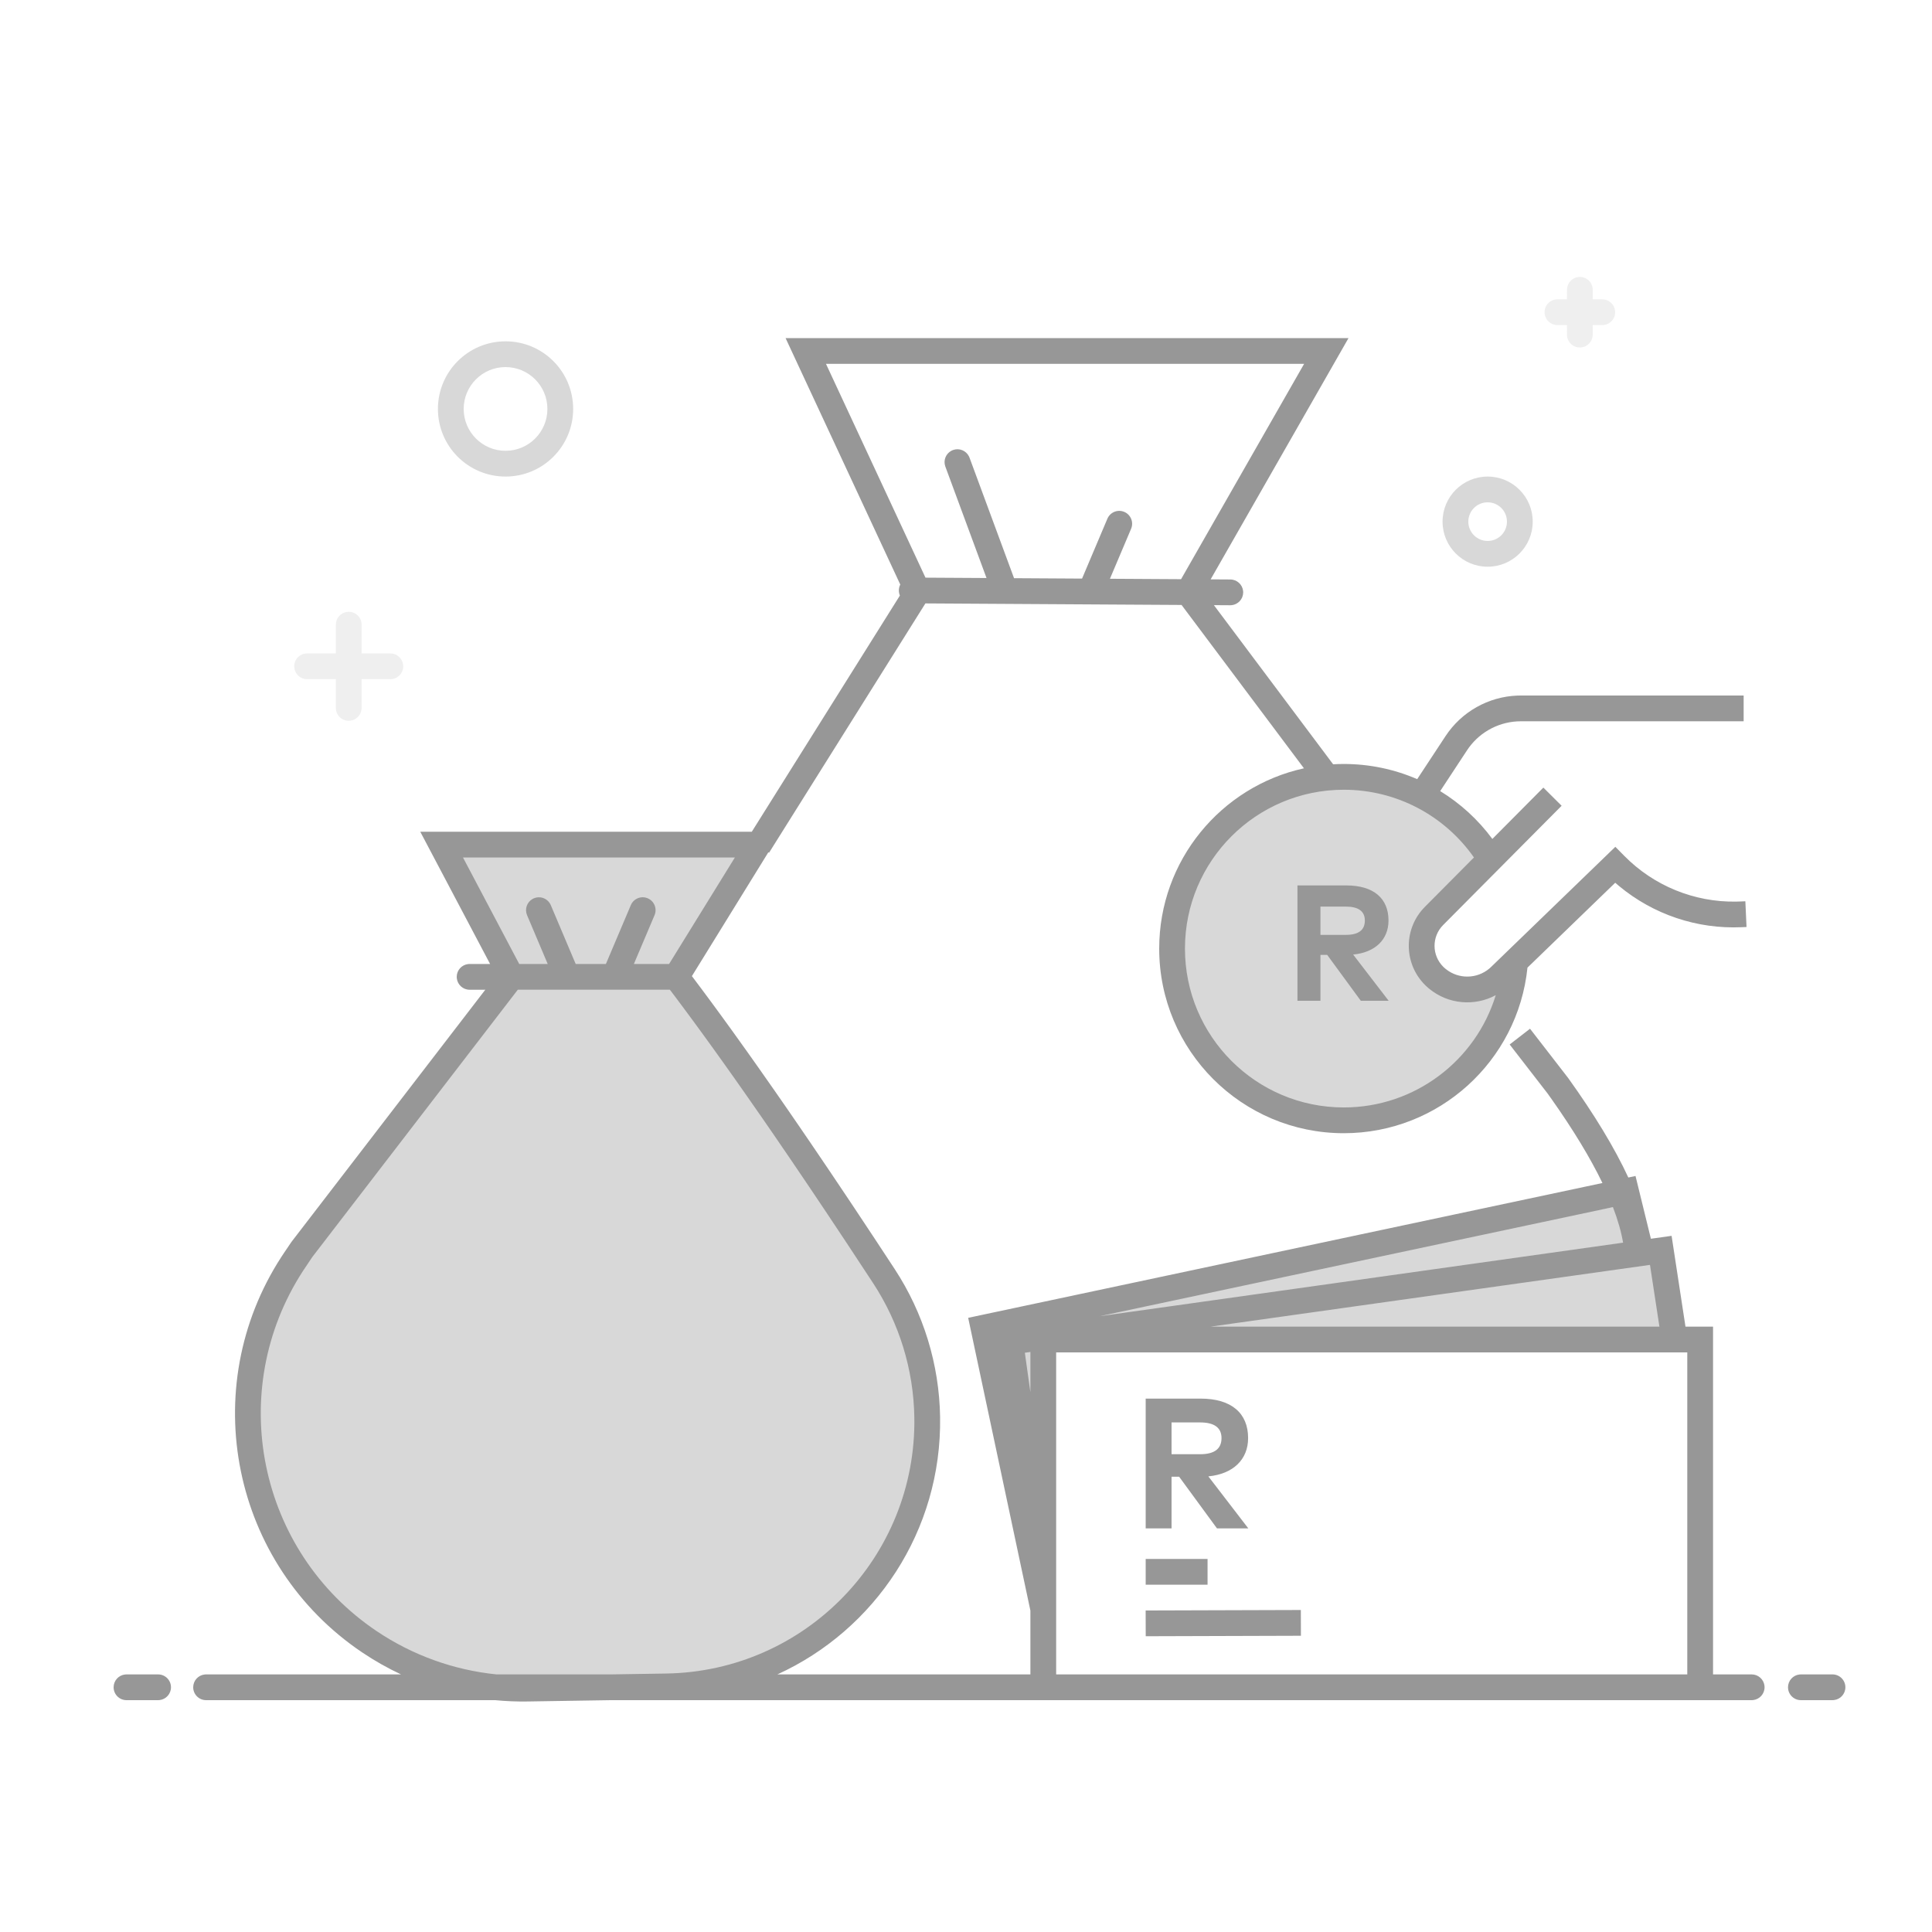 <svg width="150" height="150" viewBox="0 0 150 150" fill="none" xmlns="http://www.w3.org/2000/svg">
<rect width="150" height="150" fill="white"/>
<path fill-rule="evenodd" clip-rule="evenodd" d="M39.71 75.843L23.423 97.028C23.184 97.382 23.005 97.648 22.884 97.827C16.301 107.614 18.898 120.885 28.685 127.468C32.303 129.902 36.58 131.17 40.94 131.102L51.732 130.933C63.097 130.755 72.167 121.397 71.989 110.032C71.928 106.135 70.761 102.335 68.626 99.075C62.176 89.231 56.803 81.487 52.508 75.843L58.849 65.575H34.287L39.71 75.843Z" fill="#D8D8D8"/>
<path fill-rule="evenodd" clip-rule="evenodd" d="M78.729 104.239H76.543L80.242 122.212L78.729 104.239Z" fill="#D8D8D8"/>
<path fill-rule="evenodd" clip-rule="evenodd" d="M80.992 128.625L76.293 102.348L126.78 93.445L127.431 97.135L81.326 103.264L80.992 128.625Z" fill="#D8D8D8"/>
<path fill-rule="evenodd" clip-rule="evenodd" d="M78.145 104.025L128.497 97.468L129.892 103.753L78.145 104.025Z" fill="#D8D8D8"/>
<path fill-rule="evenodd" clip-rule="evenodd" d="M104.777 86.76C111.896 86.76 117.666 80.99 117.666 73.871C117.666 73.717 117.191 74.71 116.918 74.992C116.174 75.76 115.028 76.753 114.597 76.772C112.773 76.856 111.034 75.305 110.204 73.871C110.084 73.663 115.695 67.013 115.563 66.812C113.261 63.301 109.29 60.982 104.777 60.982C97.659 60.982 91.889 66.753 91.889 73.871C91.889 80.99 97.659 86.76 104.777 86.76Z" fill="#D8D8D8"/>
<path d="M39.25 37C42.15 37 44.5 34.65 44.5 31.75C44.5 28.851 42.15 26.5 39.25 26.5C36.35 26.5 34 28.851 34 31.75C34 34.65 36.35 37 39.25 37ZM39.25 35C37.455 35 36 33.545 36 31.75C36 29.955 37.455 28.5 39.25 28.5C41.045 28.5 42.5 29.955 42.5 31.75C42.5 33.545 41.045 35 39.25 35ZM115.5 44C117.433 44 119 42.433 119 40.5C119 38.567 117.433 37 115.5 37C113.567 37 112 38.567 112 40.5C112 42.433 113.567 44 115.5 44ZM115.5 42C114.672 42 114 41.328 114 40.5C114 39.672 114.672 39 115.5 39C116.328 39 117 39.672 117 40.5C117 41.328 116.328 42 115.5 42Z" fill="#D8D8D8"/>
<path d="M122.66 21.5C123.212 21.5 123.66 21.948 123.66 22.5L123.659 23.239L124.4 23.24C124.913 23.24 125.335 23.626 125.393 24.123L125.4 24.24C125.4 24.792 124.952 25.24 124.4 25.24L123.659 25.239L123.66 25.979C123.66 26.492 123.274 26.915 122.777 26.973L122.66 26.979C122.108 26.979 121.66 26.532 121.66 25.979L121.659 25.239L120.92 25.24C120.407 25.24 119.985 24.854 119.927 24.356L119.92 24.24C119.92 23.687 120.368 23.24 120.92 23.24L121.659 23.239L121.66 22.5C121.66 21.987 122.046 21.564 122.543 21.507L122.66 21.5ZM27.075 47.5C27.627 47.5 28.075 47.948 28.075 48.5L28.074 50.73L30.306 50.731C30.818 50.731 31.241 51.117 31.299 51.614L31.306 51.731C31.306 52.283 30.858 52.731 30.306 52.731L28.074 52.73L28.075 54.962C28.075 55.475 27.689 55.897 27.191 55.955L27.075 55.962C26.522 55.962 26.075 55.514 26.075 54.962L26.074 52.73L23.844 52.731C23.331 52.731 22.908 52.345 22.851 51.847L22.844 51.731C22.844 51.179 23.291 50.731 23.844 50.731L26.074 50.73L26.075 48.5C26.075 47.987 26.461 47.565 26.958 47.507L27.075 47.5Z" fill="#D8D8D8" fill-opacity="0.4"/>
<path d="M104.698 26.25L93.993 44.982L95.526 44.991C96.038 44.994 96.459 45.383 96.514 45.88L96.52 45.997C96.516 46.51 96.128 46.93 95.63 46.985L95.514 46.991L94.247 46.983L103.504 59.339C103.779 59.323 104.055 59.315 104.334 59.315C106.336 59.315 108.268 59.729 110.031 60.493L112.23 57.153C113.475 55.26 115.554 54.092 117.807 54.005L118.078 54H135.376V56H118.078C116.475 56 114.975 56.768 114.037 58.055L113.901 58.252L111.816 61.421C113.38 62.378 114.758 63.635 115.866 65.135L119.826 61.149L121.244 62.559L112.044 71.82C111.152 72.718 111.157 74.169 112.055 75.061L112.126 75.129L112.265 75.246C113.252 76.031 114.66 76.012 115.626 75.202L115.767 75.075L125.415 65.746L126.11 66.451C128.401 68.775 131.541 70.055 134.793 70.001L135.142 69.99L135.509 69.974L135.6 71.972L135.234 71.988C131.751 72.147 128.353 70.994 125.698 68.786L125.406 68.536L118.592 75.126C117.846 82.399 111.701 87.982 104.334 87.982C96.418 87.982 90 81.565 90 73.649C90 66.796 94.81 61.066 101.238 59.651L91.736 46.968L71.848 46.849L59.709 66.206L59.654 66.172L53.719 75.785L54.447 76.755L55.206 77.778L55.985 78.841L56.784 79.942L58.019 81.666L58.867 82.864L60.178 84.734L61.076 86.029L61.994 87.363L62.932 88.736L64.376 90.867L65.865 93.087L66.371 93.846L67.919 96.181L69.462 98.528C71.702 101.946 72.925 105.93 72.989 110.016C73.127 118.864 67.922 126.551 60.355 130.001L80 130L80 125.047L75.169 102.316L124.413 91.849C123.477 89.912 122.16 87.735 120.461 85.329L120.149 84.891L117.21 81.094L118.791 79.87L121.752 83.696C123.799 86.55 125.357 89.122 126.423 91.422L126.981 91.303L128.175 96.176L129.782 95.95L130.86 103L133 103L133 130H136C136.513 130 136.936 130.386 136.994 130.883L137 131C137 131.513 136.614 131.936 136.117 131.993L136 132H47.405L40.955 132.102C40.118 132.115 39.284 132.081 38.456 132.001L16 132C15.448 132 15 131.552 15 131C15 130.487 15.386 130.064 15.884 130.007L16 130L31.137 130.001C30.096 129.514 29.089 128.945 28.127 128.298C17.988 121.478 15.22 107.8 21.845 97.587L22.055 97.269L22.63 96.419L37.679 76.842L36.46 76.843C35.948 76.843 35.525 76.457 35.467 75.96L35.46 75.843C35.46 75.33 35.846 74.908 36.344 74.85L36.46 74.843L38.05 74.842L32.629 64.575L58.37 64.575L69.868 46.237C69.815 46.115 69.787 45.979 69.787 45.837C69.788 45.674 69.828 45.521 69.898 45.386L60.992 26.25H104.698ZM12.275 130C12.828 130 13.275 130.448 13.275 131C13.275 131.513 12.889 131.936 12.392 131.993L12.275 132H9.821C9.269 132 8.821 131.552 8.821 131C8.821 130.487 9.207 130.064 9.705 130.007L9.821 130H12.275ZM142.275 130C142.828 130 143.275 130.448 143.275 131C143.275 131.513 142.889 131.936 142.392 131.993L142.275 132H139.821C139.269 132 138.821 131.552 138.821 131C138.821 130.487 139.207 130.064 139.705 130.007L139.821 130H142.275ZM52.009 76.842H40.202L24.252 97.588L23.511 98.694C17.494 107.991 20.017 120.433 29.243 126.639C32.033 128.515 35.233 129.665 38.554 130.001L47.437 130L51.716 129.933C62.53 129.764 71.158 120.861 70.989 110.048C70.931 106.34 69.821 102.725 67.789 99.624L65.736 96.506L64.246 94.264L62.799 92.106L61.394 90.031L60.032 88.039L59.147 86.757L57.856 84.903L57.02 83.714L56.202 82.562L55.403 81.446L54.623 80.368L53.862 79.326L53.12 78.322L52.397 77.354L52.009 76.842ZM131 105H82V130H131V105ZM100.997 125L101.003 127L88.954 127.037L88.948 125.037L100.997 125ZM93.755 121.037V123.037H88.951V121.037H93.755ZM93.211 108.587C95.615 108.587 96.903 109.724 96.903 111.653C96.903 113.308 95.752 114.438 93.816 114.625L96.918 118.663H94.485L91.549 114.654H90.959V118.663H88.951V108.587H93.211ZM93.175 110.437H90.959V112.905H93.175C94.269 112.905 94.838 112.502 94.838 111.653C94.838 110.818 94.24 110.437 93.175 110.437ZM80 104.965L79.569 105.027L80 108.094V104.965ZM128.104 98.205L93.985 103H128.837L128.104 98.205ZM125.228 93.721L85.378 102.19L126.016 96.48C125.873 95.638 125.61 94.717 125.228 93.721ZM104.334 61.315C97.522 61.315 92 66.837 92 73.649C92 80.46 97.522 85.982 104.334 85.982C109.854 85.982 114.578 82.338 116.129 77.265C114.495 78.147 112.442 77.984 110.958 76.762L110.779 76.607L110.646 76.48C109.018 74.863 108.957 72.266 110.469 70.577L110.625 70.411L114.437 66.573C112.152 63.313 108.415 61.315 104.334 61.315ZM104.521 68.744C106.658 68.744 107.803 69.755 107.803 71.469C107.803 72.941 106.779 73.945 105.058 74.112L107.816 77.7H105.653L103.043 74.137H102.519V77.7H100.734V68.744H104.521ZM57.056 66.575H35.946L40.312 74.842H42.524L40.921 71.054C40.721 70.582 40.912 70.042 41.347 69.795L41.452 69.743C41.924 69.543 42.464 69.734 42.711 70.169L42.763 70.274L44.696 74.842H47.042L48.977 70.274C49.192 69.766 49.779 69.528 50.287 69.743C50.796 69.958 51.034 70.545 50.819 71.054L49.214 74.842H51.949L57.056 66.575ZM104.489 70.388H102.519V72.583H104.489C105.462 72.583 105.967 72.224 105.967 71.469C105.967 70.728 105.436 70.388 104.489 70.388ZM101.251 28.25H64.129L71.854 44.849L76.593 44.877L73.397 36.226C73.219 35.745 73.434 35.215 73.881 34.988L73.988 34.941C74.469 34.764 74.999 34.979 75.226 35.426L75.273 35.533L78.73 44.89L84.01 44.922L85.977 40.274C86.192 39.766 86.779 39.528 87.287 39.743C87.796 39.958 88.034 40.545 87.819 41.054L86.175 44.935L91.698 44.968L101.251 28.25Z" fill="#979797"/>
</svg>
